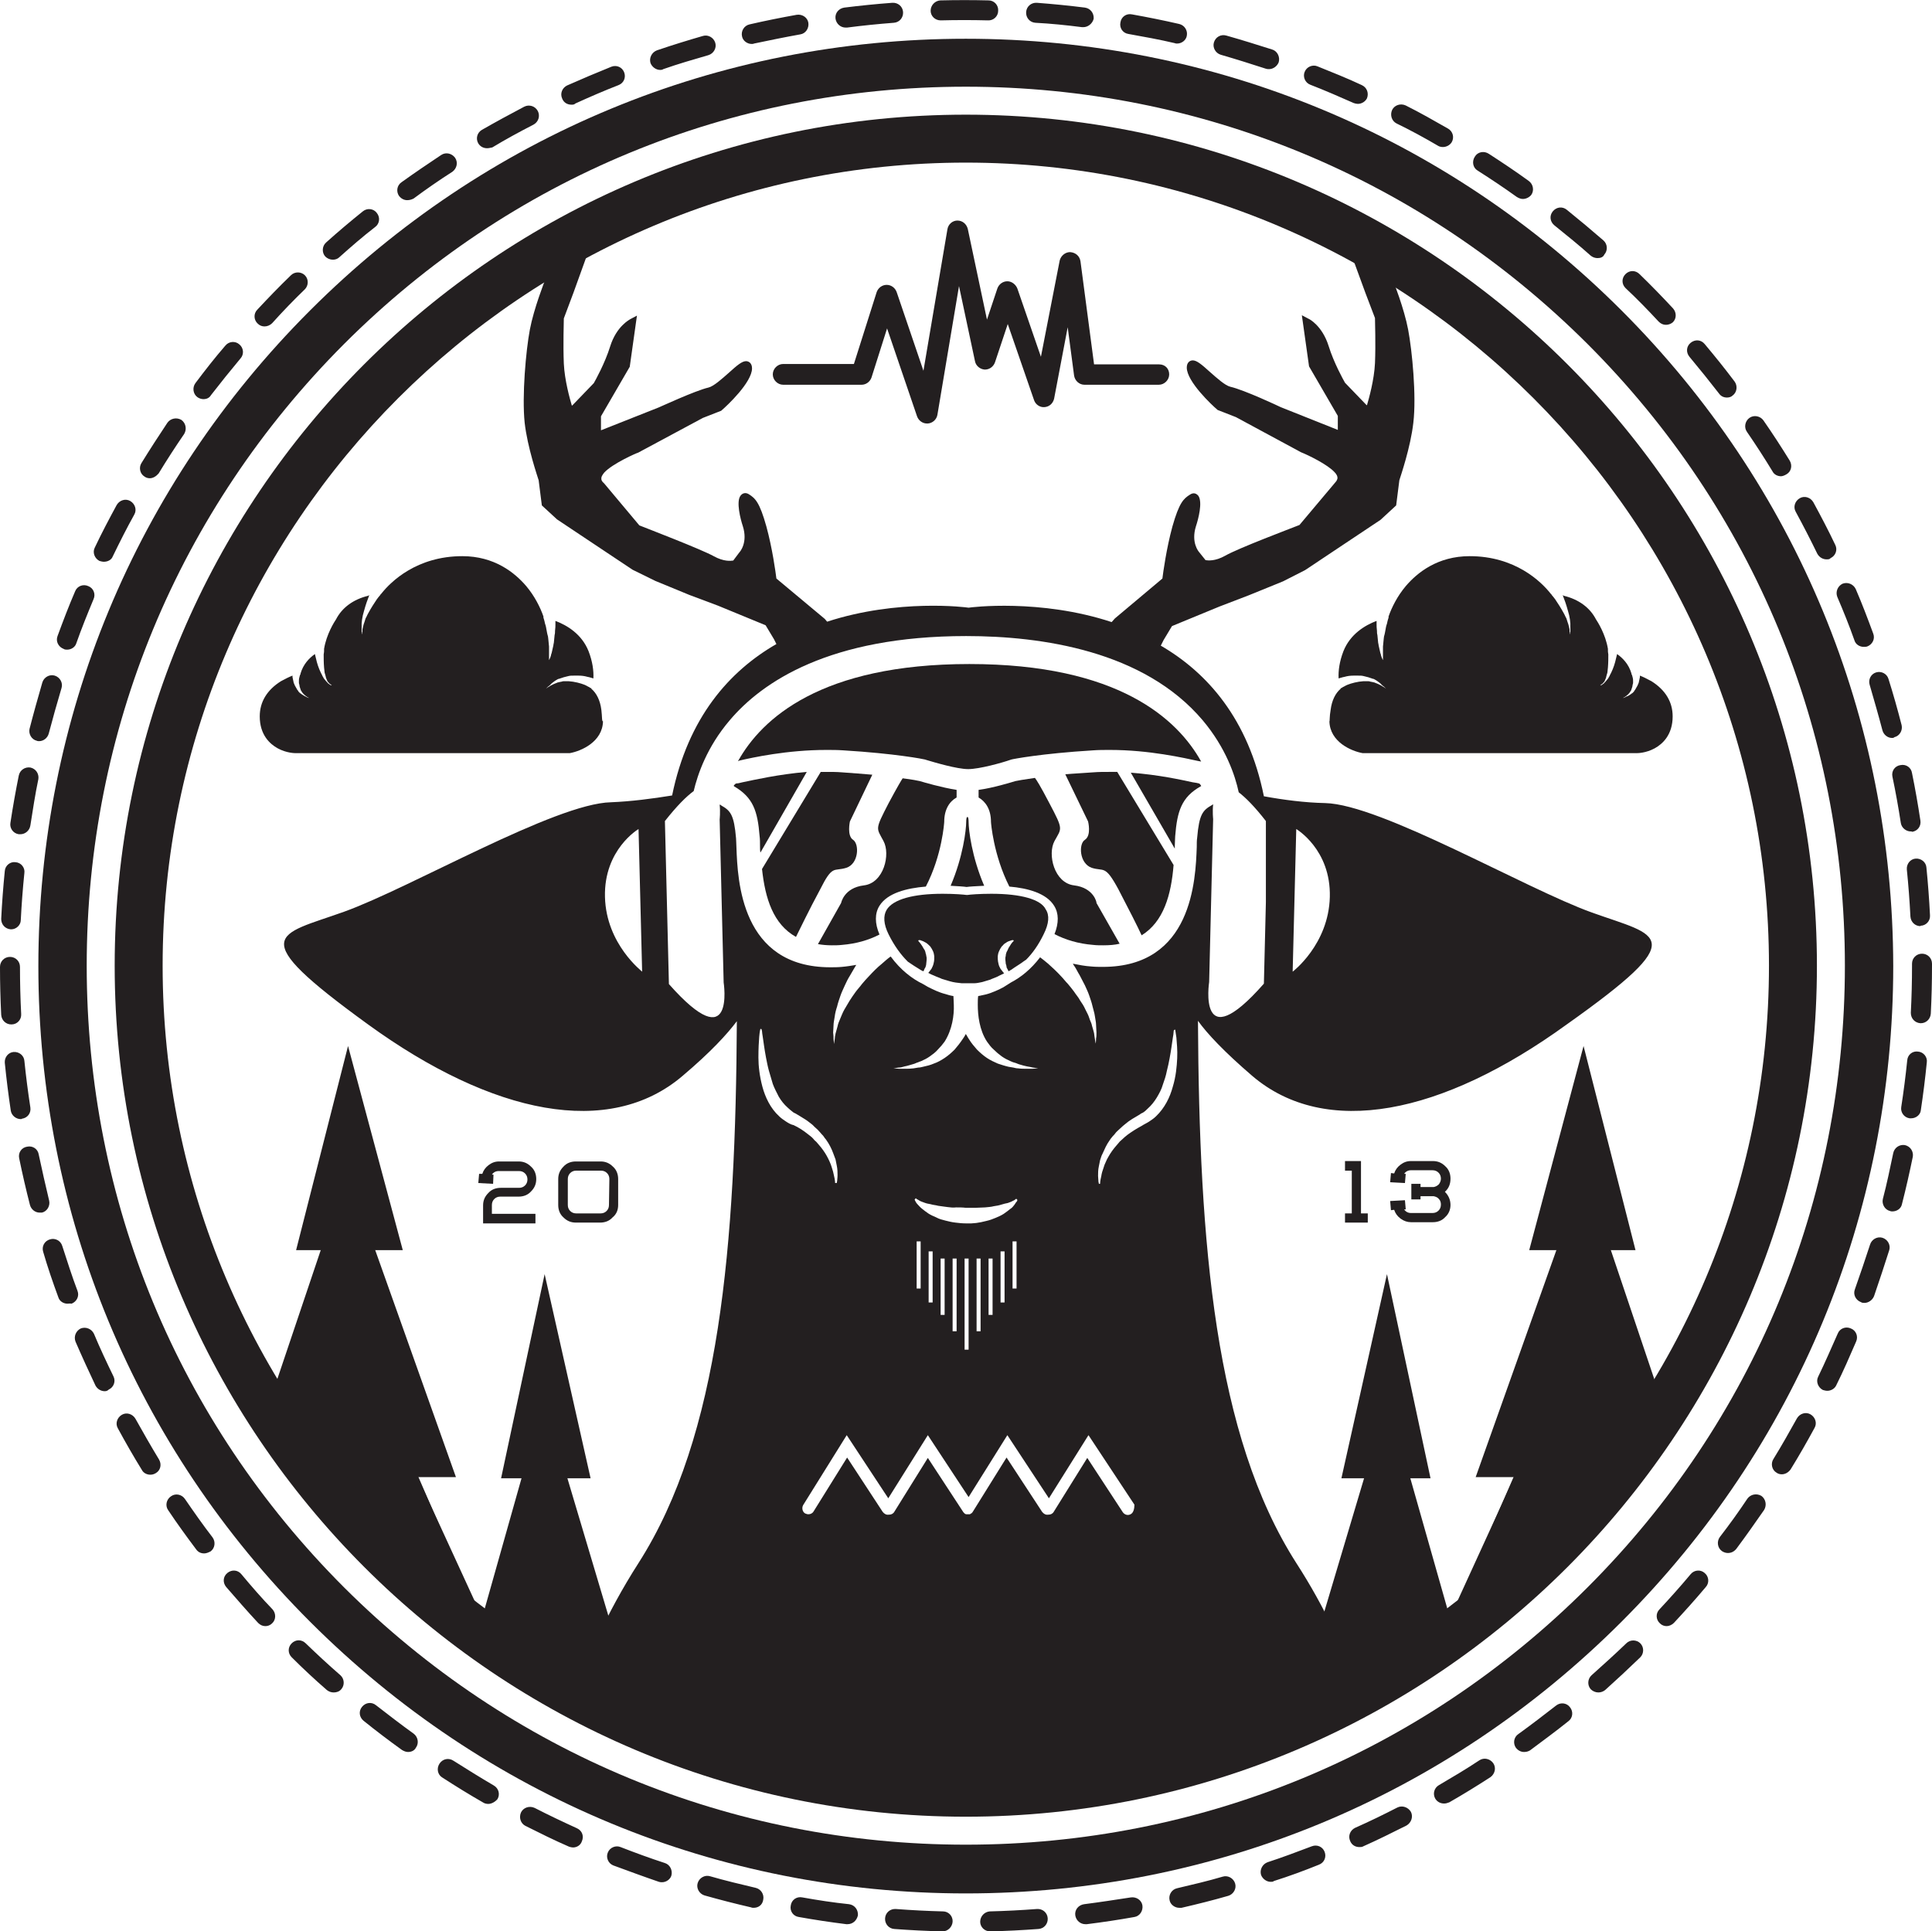 <?xml version="1.0" encoding="utf-8"?>
<!-- Generator: Adobe Illustrator 18.0.0, SVG Export Plug-In . SVG Version: 6.00 Build 0)  -->
<!DOCTYPE svg PUBLIC "-//W3C//DTD SVG 1.1//EN" "http://www.w3.org/Graphics/SVG/1.1/DTD/svg11.dtd">
<svg version="1.1" xmlns="http://www.w3.org/2000/svg" xmlns:xlink="http://www.w3.org/1999/xlink" x="0px" y="0px"
	 viewBox="0 0 483.5 483.4" enable-background="new 0 0 483.5 483.4" xml:space="preserve">
<g id="hörlurar">
	<g>
		<path fill="#231F20" d="M268.8,221.6c-5-0.6-6.7-7.8-4.9-11.1c1.8-3.3,2.3-2.7-1.3-9.5c-2.3-4.4-3.2-5.8-3.6-6.3
			c-2.8,0.4-4.5,0.7-4.9,0.8c-1,0.3-5.5,1.7-9.2,2.2v1.9c1.7,1,3.1,2.9,3.1,6.1c0,0.2,0.6,8.3,4.6,16.2c4.7,0.4,9.3,1.7,11.2,4.8
			c1.2,1.9,1.2,4.3,0.1,7.1c2.7,1.4,5.9,2.4,9.7,2.7c0.8,0.1,1.7,0.1,2.5,0.1h0c1.5,0,2.9-0.1,4.1-0.4l-5.8-10.2
			C274.5,226,273.8,222.2,268.8,221.6z"/>
		<path fill="#231F20" d="M277.5,193.2c-1.3,0-2.6,0-3.8,0.1c-2.6,0.2-5,0.3-7.1,0.5l5.7,11.8c0,0,0.9,3.5-0.8,4.6
			c-1.6,1-1.4,5.9,1.7,7c3.1,1,3.3-0.9,6.7,5.4c2.5,4.8,4.9,9.5,5.8,11.5c5.5-3.4,7.4-10.1,8-17.6l-14.1-23.3
			C278.9,193.2,278.2,193.2,277.5,193.2z"/>
		<path fill="#231F20" d="M185.8,195.8c-0.7,0.2-1.3,0.3-1.6,0.3c-0.2,0.1-0.5,0.4-0.6,0.6c0,0,0.1,0,0.1,0.1
			c4.8,2.8,5.9,6.2,6.4,12.5c0.1,0.7,0.1,1.5,0.1,2.5c0,0.6,0,1.1,0.1,1.6l11.6-20.2C194.8,193.8,188.7,195.2,185.8,195.8z"/>
		<path fill="#231F20" d="M300.1,196.1c-0.3-0.1-0.9-0.2-1.6-0.3c-2.8-0.6-8.6-1.9-15.5-2.4l11,19c0-0.2,0-0.4,0-0.6
			c0-1,0.1-1.9,0.1-2.5c0.5-6.3,1.6-9.8,6.4-12.5c0,0,0.1,0,0.1-0.1C300.5,196.5,300.3,196.2,300.1,196.1z"/>
		<path fill="#231F20" d="M242,204.5c-0.1,0.1-0.2,0.5-0.2,1.2c0,2-0.8,8.8-3.9,16c1.9,0.1,3.4,0.2,4,0.3c0.6-0.1,2.3-0.2,4.4-0.3
			c-3.1-7.2-3.9-14-3.9-16c0-0.7-0.1-1.1-0.2-1.2l-0.1,0L242,204.5z"/>
		<path fill="#231F20" d="M248.1,223.7c-3,0-5.4,0.2-6,0.3l-0.1,0l-0.1,0c-0.7-0.1-3-0.3-6-0.3c-7.4,0-12.4,1.4-14,4
			c-0.9,1.5-0.8,3.6,0.5,6.2c1.4,2.8,3,5,4.7,6.7c0,0,0.1,0.1,0.1,0.1c0.5,0.3,1,0.7,1.5,1c0.5,0.3,1.1,0.7,1.6,1
			c0.3,0.2,0.5,0.3,0.8,0.4c0-0.1,0.1-0.1,0.1-0.2c0.1-0.3,0.2-0.5,0.4-0.8c0.1-0.3,0.2-0.6,0.2-0.9c0-0.3,0.1-0.6,0.1-1l0-0.5
			l-0.1-0.5c0-0.3-0.2-0.6-0.2-0.9c-0.1-0.3-0.2-0.6-0.4-0.8c-0.1-0.2-0.3-0.5-0.4-0.7c-0.5-0.8-1-1.3-1-1.3l0.1-0.2
			c0,0,0.1,0,0.2,0c0.1,0,0.3,0,0.4,0.1c0.4,0.1,0.8,0.3,1.3,0.6c0.3,0.2,0.5,0.4,0.7,0.6c0.3,0.2,0.5,0.6,0.7,0.9
			c0.2,0.4,0.4,0.7,0.5,1.2c0,0.2,0.1,0.4,0.1,0.6l0,0.7c0,0.5-0.1,0.9-0.2,1.3c-0.1,0.4-0.3,0.8-0.5,1.2c-0.2,0.3-0.5,0.6-0.7,0.9
			c0,0-0.1,0.1-0.1,0.1c0.5,0.3,1,0.5,1.5,0.7c0.6,0.3,1.3,0.5,1.9,0.8c0.3,0.1,0.7,0.2,1,0.3c0.3,0.1,0.7,0.2,1,0.3
			c1,0.3,2,0.4,3,0.5c0.5,0,0.8,0,1,0l0.1,0l0.1,0c0.2,0,0.5,0,1,0c0.2,0,0.3,0,0.5,0c0.1,0,0.3,0,0.4,0c0.7,0,1.4-0.2,2-0.3
			c0.3-0.1,0.7-0.2,1-0.3c0.3-0.1,0.7-0.2,1-0.3c0.6-0.3,1.3-0.5,1.9-0.8c0.5-0.3,1.1-0.5,1.6-0.8c-0.1-0.1-0.1-0.1-0.2-0.2
			c-0.2-0.3-0.5-0.6-0.7-0.9c-0.2-0.4-0.4-0.7-0.5-1.2c-0.1-0.4-0.2-0.9-0.2-1.3l0-0.7c0-0.2,0.1-0.4,0.1-0.6
			c0.1-0.4,0.3-0.8,0.5-1.2c0.2-0.3,0.4-0.7,0.7-0.9c0.2-0.3,0.5-0.5,0.7-0.6c0.5-0.4,1-0.5,1.3-0.6c0.2-0.1,0.3-0.1,0.4-0.1
			c0.1,0,0.2,0,0.2,0l0.1,0.2c0,0-0.5,0.4-1,1.3c-0.1,0.2-0.3,0.4-0.4,0.7c-0.1,0.2-0.2,0.5-0.4,0.8c-0.1,0.3-0.2,0.6-0.2,0.9
			l-0.1,0.5l0,0.5c0,0.3,0.1,0.6,0.1,1c0.1,0.3,0.2,0.6,0.2,0.9c0.1,0.3,0.3,0.5,0.4,0.8c0,0.1,0.1,0.1,0.1,0.2
			c0.2-0.1,0.5-0.3,0.7-0.4c1.1-0.8,2.2-1.4,3.1-2.1c0.2-0.1,0.4-0.3,0.6-0.4c1.6-1.6,3.1-3.7,4.4-6.4c1.3-2.6,1.5-4.7,0.5-6.2
			C260.5,225.1,255.5,223.7,248.1,223.7z"/>
		<path fill="#231F20" d="M206.8,187.7c1.4,0,2.8,0,4.2,0.1c13.1,0.8,20.2,2.2,20.5,2.3l0.3,0.1c2,0.6,7.7,2.3,10.5,2.3
			c2.8,0,8.5-1.6,10.5-2.3l0.3-0.1c0.3-0.1,7.4-1.5,20.5-2.3c1.3-0.1,2.7-0.1,4.2-0.1c9.8,0,18.5,2,22.2,2.8c0.2,0,0.4,0.1,0.6,0.1
			c-5.9-10.6-20.7-24.4-58-24.4c-37.2,0-52,13.7-57.9,24.3c0.1,0,0.2,0,0.2-0.1C188.3,189.6,197,187.7,206.8,187.7z"/>
		<path fill="#231F20" d="M236.3,205.7c0-3.1,1.3-5.1,3.1-6.1v-1.9c-3.8-0.6-8.2-1.9-9.2-2.2c-0.4-0.1-1.9-0.4-4.3-0.7
			c-0.4,0.6-1.3,2.1-3.5,6.2c-3.5,6.8-3.1,6.1-1.3,9.5c1.8,3.3,0.1,10.5-4.9,11.1c-5,0.6-5.7,4.4-5.7,4.4l-5.8,10.3
			c1.1,0.2,2.3,0.3,3.5,0.3c0.8,0,1.6,0,2.5-0.1c3.6-0.3,6.7-1.2,9.4-2.6c-1.2-2.8-1.2-5.3,0-7.2c2-3.2,6.8-4.4,11.6-4.8
			C235.8,214,236.3,205.8,236.3,205.7z"/>
		<path fill="#231F20" d="M211.8,217.2c3.1-1,3.3-5.9,1.7-7c-1.6-1-0.8-4.6-0.8-4.6l5.6-11.7c-2.3-0.2-4.9-0.4-7.7-0.6
			c-1.2-0.1-2.5-0.1-3.8-0.1c-0.5,0-1,0-1.4,0l-14.7,24.3c0.8,7.4,2.8,13.8,8.5,17c0.9-1.8,3.3-6.8,6-11.8
			C208.4,216.3,208.6,218.2,211.8,217.2z"/>
	</g>
</g>
<g id="skog1">
	<polygon fill="#231F20" points="100.8,312.9 87.1,261.8 74.1,312.9 	"/>
	<path fill="#231F20" d="M68.2,353.3c0.1,0.1,0.3,0.2,0.4,0.4c4.2,4.3,8.1,8.8,9.8,14.7c0.1,0.5,0.2,0.9,0.2,1.3h35.5l-27.2-76.5
		l-19.7,58.5C67.6,352.1,67.9,352.7,68.2,353.3z"/>
	<path fill="#231F20" d="M87.4,332.4L72.3,367c0.3,0.2,0.5,0.4,0.8,0.6c4.5,4.2,8.2,9.2,11.9,14.1c2.9-2.1,8.1-0.8,8.1,3.9
		c0,0,0,0.1,0,0.1c2.5,1.1,4.5,2.8,6.2,4.9c1.1,0,2.3,0.4,3.3,1.4c2.3,2.2,3.8,4.8,5.3,7.5c4.2,1.6,6.3,5.1,7.9,9.3h6.7L87.4,332.4z
		"/>
	<path fill="#231F20" d="M88.6,332.4L75,362.1c0.2,0.2,0.4,0.4,0.6,0.6c5.1,5.3,8.8,11.8,14.2,16.7c4.6,4.2,9.5,7.7,12.5,13.3
		c0.1,0.1,0.1,0.3,0.2,0.4c1.4-1.1,2.8-2.2,4.1-3.4c1.1-2.4,2.3-4.9,3.7-7.1L88.6,332.4z"/>
	<polygon fill="#231F20" points="147.8,370 136.3,318.9 125.4,370 	"/>
	<path fill="#231F20" d="M120.1,406.9c6.2,4.7,12.5,9.2,18.7,13.8c6.4,1,12.8,1.9,19.2,3l-21.9-73.5L120.1,406.9
		C120.1,406.9,120.1,406.9,120.1,406.9z"/>
	<path fill="#231F20" d="M149.9,424.4l-13.4-34.9l-8.8,24C133.1,419.3,142,422.5,149.9,424.4z"/>
</g>
<g id="skog2">
	<polygon fill="#231F20" points="382.7,312.9 396.3,261.8 409.3,312.9 	"/>
	<path fill="#231F20" d="M416.3,354.7c0.2-0.4,0.4-0.7,0.6-0.9l-20.4-60.6l-27.2,76.5h36.9C409,364.4,413.6,359.6,416.3,354.7z"/>
	<path fill="#231F20" d="M369.3,406.9c1.3-0.4,2.6-0.8,3.9-1.2c0.3-0.3,0.6-0.6,0.9-0.8c6-4.5,10.9-9.7,17-12.7c0,0,0,0,0,0
		c6.7-8.1,14-15.7,20.5-23.9L396,332.4l-35,76.5h5.4C367,408,367.9,407.2,369.3,406.9z"/>
	<path fill="#231F20" d="M383.6,393.2c2-1.3,4.1-2.5,6.3-3.7c3.9-2.1,8.1-5.1,11.7-8.6c-0.8-1.1-1-2.5-0.7-4.1
		c1.3-5.6,5.5-9.2,10.5-8.8L395,332.4l-21.7,49.9C378.9,384,382.2,388.3,383.6,393.2z"/>
	<polygon fill="#231F20" points="335.7,370 347.1,318.9 358,370 	"/>
	<path fill="#231F20" d="M338.4,426.3c0.7-1.2,1.9-2.1,3.8-2.2c1.2-0.5,2.5-1,3.8-1.4c0.8-0.7,1.8-1.1,3.2-1.1c0.1,0,0.1,0,0.2,0
		c0.4-0.2,0.9-0.3,1.3-0.5c5.5-2.1,8.9-7.9,13.4-11.8l-16.8-59.2l-22.8,76.5h13.4C338,426.6,338.2,426.5,338.4,426.3z"/>
	<path fill="#231F20" d="M336.8,426.8c3.4-1.9,6.7-4,9.9-6.1c3-2,6.1-4.1,9.4-5.9l-9.2-25.3l-14.4,37.4
		C333.9,426.9,335.4,426.8,336.8,426.8z"/>
</g>
<g id="vit_ring">
	<g>
		<path fill="#231F20" d="M241.7,28.7c-117.5,0-213,95.6-213,213s95.6,213,213,213c117.5,0,213-95.6,213-213S359.2,28.7,241.7,28.7z
			 M241.7,442.7c-110.8,0-201-90.2-201-201c0-110.8,90.2-201,201-201c110.8,0,201,90.2,201,201C442.7,352.6,352.6,442.7,241.7,442.7
			z"/>
		<path fill="#231F20" d="M405.8,77.7c-43.8-43.8-102.1-68-164.1-68c-62,0-120.2,24.1-164.1,68c-43.8,43.8-68,102.1-68,164.1
			c0,62,24.1,120.2,68,164.1c43.8,43.8,102.1,68,164.1,68c62,0,120.2-24.1,164.1-68c43.8-43.8,68-102.1,68-164.1
			C473.7,179.8,449.6,121.5,405.8,77.7z M397.3,397.3c-41.6,41.6-96.8,64.4-155.6,64.4c-58.8,0-114-22.9-155.6-64.4
			c-41.6-41.6-64.4-96.8-64.4-155.6c0-58.8,22.9-114,64.4-155.6c41.6-41.6,96.8-64.4,155.6-64.4c58.8,0,114,22.9,155.6,64.4
			c41.6,41.6,64.4,96.8,64.4,155.6C461.7,300.5,438.9,355.7,397.3,397.3z"/>
	</g>
</g>
<g id="vit_ring_copy">
	<g>
		<path fill="#231F20" d="M235.9,483.4C235.9,483.4,235.8,483.4,235.9,483.4c-4.1-0.1-8.1-0.3-12.1-0.6c-1.4-0.1-2.4-1.3-2.3-2.7
			c0.1-1.4,1.3-2.4,2.7-2.3c3.9,0.3,7.9,0.5,11.8,0.6c1.4,0,2.5,1.2,2.4,2.6C238.3,482.3,237.2,483.4,235.9,483.4z M247.8,483.4
			c-1.4,0-2.5-1.1-2.5-2.4c0-1.4,1.1-2.5,2.4-2.6c3.9-0.1,7.9-0.3,11.8-0.6c1.4-0.1,2.6,0.9,2.7,2.3c0.1,1.4-0.9,2.6-2.3,2.7
			C255.9,483.1,251.9,483.3,247.8,483.4C247.8,483.4,247.8,483.4,247.8,483.4z M212.1,481.6c-0.1,0-0.2,0-0.3,0
			c-4-0.5-8-1.1-11.9-1.8c-1.4-0.2-2.3-1.5-2-2.9c0.2-1.4,1.5-2.3,2.9-2c3.9,0.7,7.8,1.3,11.7,1.7c1.4,0.2,2.3,1.4,2.2,2.8
			C214.4,480.7,213.4,481.6,212.1,481.6z M271.6,481.6c-1.2,0-2.3-0.9-2.5-2.2c-0.2-1.4,0.8-2.6,2.2-2.8c3.9-0.5,7.8-1.1,11.7-1.7
			c1.4-0.2,2.7,0.7,2.9,2c0.2,1.4-0.7,2.7-2,2.9c-3.9,0.7-7.9,1.3-11.9,1.8C271.8,481.6,271.7,481.6,271.6,481.6z M188.6,477.5
			c-0.2,0-0.4,0-0.6-0.1c-3.9-0.9-7.8-1.9-11.7-3c-1.3-0.4-2.1-1.8-1.7-3.1c0.4-1.3,1.8-2.1,3.1-1.7c3.8,1.1,7.6,2,11.4,2.9
			c1.3,0.3,2.2,1.6,1.9,3C190.8,476.8,189.8,477.5,188.6,477.5z M295.1,477.5c-1.1,0-2.2-0.8-2.4-1.9c-0.3-1.3,0.5-2.7,1.9-3
			c3.8-0.9,7.7-1.8,11.4-2.9c1.3-0.4,2.7,0.4,3.1,1.7c0.4,1.3-0.4,2.7-1.7,3.1c-3.8,1.1-7.8,2.1-11.7,3
			C295.4,477.5,295.2,477.5,295.1,477.5z M165.7,471.1c-0.3,0-0.5,0-0.8-0.1c-3.8-1.3-7.6-2.7-11.4-4.1c-1.3-0.5-1.9-2-1.4-3.2
			c0.5-1.3,2-1.9,3.2-1.4c3.6,1.4,7.4,2.8,11.1,4c1.3,0.4,2,1.9,1.6,3.2C167.7,470.4,166.7,471.1,165.7,471.1z M318,471
			c-1,0-2-0.7-2.4-1.7c-0.4-1.3,0.3-2.7,1.6-3.2c3.7-1.2,7.4-2.6,11.1-4c1.3-0.5,2.7,0.1,3.2,1.4c0.5,1.3-0.1,2.7-1.4,3.2
			c-3.7,1.5-7.5,2.9-11.3,4.1C318.6,471,318.3,471,318,471z M143.4,462.4c-0.3,0-0.7-0.1-1-0.2c-3.7-1.6-7.3-3.4-10.9-5.2
			c-1.2-0.6-1.7-2.1-1.1-3.4c0.6-1.2,2.1-1.7,3.4-1.1c3.5,1.8,7.1,3.5,10.6,5.1c1.3,0.6,1.8,2,1.2,3.3
			C145.3,461.8,144.4,462.4,143.4,462.4z M340.2,462.3c-1,0-1.9-0.5-2.3-1.5c-0.6-1.3,0-2.7,1.2-3.3c3.6-1.6,7.1-3.3,10.6-5.1
			c1.2-0.6,2.7-0.1,3.4,1.1c0.6,1.2,0.1,2.7-1.1,3.4c-3.6,1.8-7.2,3.6-10.8,5.2C340.9,462.3,340.5,462.3,340.2,462.3z M122.2,451.5
			c-0.4,0-0.9-0.1-1.2-0.3c-3.5-2-6.9-4.1-10.3-6.3c-1.2-0.7-1.5-2.3-0.7-3.5c0.8-1.2,2.3-1.5,3.5-0.7c3.3,2.1,6.7,4.2,10.1,6.2
			c1.2,0.7,1.6,2.2,0.9,3.4C123.9,451,123,451.5,122.2,451.5z M361.4,451.4c-0.9,0-1.7-0.4-2.2-1.2c-0.7-1.2-0.3-2.7,0.9-3.4
			c3.4-2,6.8-4,10.1-6.2c1.2-0.8,2.7-0.4,3.5,0.7c0.8,1.2,0.4,2.7-0.7,3.5c-3.4,2.2-6.8,4.3-10.3,6.3
			C362.2,451.3,361.8,451.4,361.4,451.4z M102.1,438.5c-0.5,0-1-0.2-1.5-0.5c-3.2-2.3-6.5-4.8-9.6-7.3c-1.1-0.9-1.3-2.4-0.4-3.5
			c0.9-1.1,2.4-1.3,3.5-0.4c3.1,2.4,6.2,4.8,9.4,7.1c1.1,0.8,1.4,2.4,0.6,3.5C103.7,438.2,102.9,438.5,102.1,438.5z M381.4,438.5
			c-0.8,0-1.5-0.4-2-1c-0.8-1.1-0.6-2.7,0.6-3.5c3.2-2.3,6.3-4.7,9.4-7.1c1.1-0.9,2.7-0.7,3.5,0.4c0.9,1.1,0.7,2.7-0.4,3.5
			c-3.1,2.5-6.4,4.9-9.6,7.3C382.4,438.4,381.9,438.5,381.4,438.5z M83.5,423.6c-0.6,0-1.2-0.2-1.7-0.6c-3-2.6-6-5.4-8.8-8.2
			c-1-1-1-2.5,0-3.5c1-1,2.5-1,3.5,0c2.8,2.7,5.7,5.4,8.7,8c1,0.9,1.1,2.5,0.2,3.5C84.9,423.4,84.2,423.6,83.5,423.6z M400,423.6
			c-0.7,0-1.4-0.3-1.9-0.8c-0.9-1-0.8-2.6,0.2-3.5c2.9-2.6,5.9-5.3,8.7-8c1-1,2.6-0.9,3.5,0c1,1,0.9,2.6,0,3.5
			c-2.9,2.8-5.8,5.5-8.8,8.2C401.2,423.4,400.6,423.6,400,423.6z M66.4,407c-0.7,0-1.3-0.3-1.8-0.8c-2.7-2.9-5.4-6-8-9
			c-0.9-1.1-0.8-2.6,0.3-3.5c1.1-0.9,2.6-0.8,3.5,0.3c2.5,3,5.1,6,7.8,8.8c0.9,1,0.9,2.6-0.1,3.5C67.6,406.8,67,407,66.4,407z
			 M417.1,407c-0.6,0-1.2-0.2-1.7-0.7c-1-0.9-1.1-2.5-0.1-3.5c2.7-2.9,5.3-5.8,7.8-8.8c0.9-1.1,2.5-1.2,3.5-0.3
			c1.1,0.9,1.2,2.5,0.3,3.5c-2.6,3.1-5.3,6.1-8,9C418.4,406.7,417.7,407,417.1,407z M51.1,388.8c-0.8,0-1.5-0.3-2-1
			c-2.4-3.2-4.8-6.5-7-9.8c-0.8-1.1-0.5-2.7,0.7-3.5c1.1-0.8,2.7-0.5,3.5,0.7c2.2,3.2,4.5,6.5,6.9,9.6c0.8,1.1,0.6,2.7-0.5,3.5
			C52.1,388.6,51.6,388.8,51.1,388.8z M432.4,388.7c-0.5,0-1.1-0.2-1.5-0.5c-1.1-0.8-1.3-2.4-0.5-3.5c2.4-3.1,4.7-6.3,6.9-9.6
			c0.8-1.1,2.3-1.4,3.5-0.7c1.1,0.8,1.4,2.3,0.7,3.5c-2.3,3.3-4.6,6.6-7,9.8C433.9,388.4,433.2,388.7,432.4,388.7z M37.6,369.1
			c-0.8,0-1.7-0.4-2.1-1.2c-2.1-3.4-4.1-6.9-6-10.4c-0.7-1.2-0.2-2.7,1-3.4c1.2-0.7,2.7-0.2,3.4,1c1.9,3.4,3.9,6.9,5.9,10.2
			c0.7,1.2,0.4,2.7-0.8,3.4C38.5,369,38.1,369.1,37.6,369.1z M445.9,369c-0.4,0-0.9-0.1-1.3-0.4c-1.2-0.7-1.5-2.3-0.8-3.4
			c2.1-3.4,4-6.8,5.9-10.2c0.7-1.2,2.2-1.7,3.4-1c1.2,0.7,1.7,2.2,1,3.4c-1.9,3.5-3.9,7-6,10.4C447.5,368.6,446.7,369,445.9,369z
			 M26.2,348.2c-0.9,0-1.8-0.5-2.3-1.4c-1.7-3.6-3.4-7.3-5-11c-0.5-1.3,0.1-2.7,1.3-3.3c1.3-0.5,2.7,0.1,3.3,1.3
			c1.5,3.6,3.2,7.2,4.9,10.7c0.6,1.2,0.1,2.7-1.2,3.3C26.9,348.1,26.6,348.2,26.2,348.2z M457.3,348.1c-0.4,0-0.7-0.1-1.1-0.2
			c-1.2-0.6-1.8-2.1-1.2-3.3c1.7-3.5,3.3-7.2,4.9-10.8c0.5-1.3,2-1.9,3.3-1.3c1.3,0.5,1.9,2,1.3,3.3c-1.6,3.7-3.2,7.4-5,11
			C459.1,347.6,458.2,348.1,457.3,348.1z M16.9,326.3c-1,0-2-0.6-2.3-1.6c-1.4-3.8-2.7-7.6-3.8-11.4c-0.4-1.3,0.3-2.7,1.7-3.1
			c1.3-0.4,2.7,0.3,3.1,1.7c1.2,3.7,2.4,7.5,3.8,11.2c0.5,1.3-0.2,2.7-1.5,3.2C17.5,326.2,17.2,326.3,16.9,326.3z M466.6,326.1
			c-0.3,0-0.6,0-0.9-0.2c-1.3-0.5-2-1.9-1.5-3.2c1.3-3.7,2.6-7.5,3.8-11.2c0.4-1.3,1.8-2.1,3.1-1.7c1.3,0.4,2.1,1.8,1.7,3.1
			c-1.2,3.8-2.5,7.7-3.8,11.5C468.6,325.4,467.6,326.1,466.6,326.1z M9.9,303.5c-1.1,0-2.1-0.8-2.4-1.9c-1-3.9-1.9-7.8-2.7-11.7
			c-0.3-1.4,0.6-2.7,2-2.9c1.4-0.3,2.7,0.6,2.9,2c0.8,3.8,1.7,7.7,2.6,11.5c0.3,1.3-0.5,2.7-1.8,3C10.3,303.5,10.1,303.5,9.9,303.5z
			 M473.6,303.2c-0.2,0-0.4,0-0.6-0.1c-1.3-0.3-2.1-1.7-1.8-3c1-3.8,1.8-7.7,2.6-11.5c0.3-1.4,1.6-2.2,2.9-2c1.4,0.3,2.2,1.6,2,2.9
			c-0.8,3.9-1.7,7.9-2.7,11.8C475.8,302.5,474.7,303.2,473.6,303.2z M5.2,280.1c-1.2,0-2.3-0.9-2.5-2.1c-0.6-4-1.1-8-1.5-12
			c-0.1-1.4,0.9-2.6,2.2-2.7c1.4-0.1,2.6,0.9,2.7,2.2c0.4,3.9,0.9,7.8,1.5,11.7c0.2,1.4-0.7,2.6-2.1,2.8
			C5.4,280.1,5.3,280.1,5.2,280.1z M478.3,279.9c-0.1,0-0.2,0-0.4,0c-1.4-0.2-2.3-1.5-2.1-2.8c0.6-3.9,1.1-7.8,1.5-11.7
			c0.1-1.4,1.3-2.4,2.7-2.2c1.4,0.1,2.4,1.4,2.2,2.7c-0.4,4-0.9,8-1.5,12C480.6,279,479.5,279.9,478.3,279.9z M2.8,256.4
			c-1.3,0-2.4-1-2.5-2.4c-0.2-4-0.3-8-0.3-12c0-1.4,1.1-2.5,2.5-2.5c0,0,0,0,0,0c1.4,0,2.5,1.1,2.5,2.5c0,3.9,0.1,7.9,0.3,11.8
			c0.1,1.4-1,2.6-2.4,2.6C2.9,256.4,2.8,256.4,2.8,256.4z M480.7,256.1c0,0-0.1,0-0.1,0c-1.4-0.1-2.4-1.2-2.4-2.6
			c0.2-3.9,0.3-7.9,0.3-11.8v-0.5c0-1.4,1.1-2.5,2.5-2.5c1.4,0,2.5,1.1,2.5,2.5v0.5c0,4-0.1,8.1-0.3,12
			C483.1,255.1,482,256.1,480.7,256.1z M2.8,232.6c0,0-0.1,0-0.1,0c-1.4-0.1-2.4-1.2-2.4-2.6c0.2-4,0.5-8,0.9-12
			c0.1-1.4,1.4-2.4,2.7-2.2c1.4,0.1,2.4,1.4,2.2,2.7c-0.4,3.9-0.7,7.9-0.9,11.8C5.2,231.5,4.1,232.6,2.8,232.6z M480.6,231.8
			c-1.3,0-2.4-1-2.5-2.4c-0.2-3.9-0.5-7.9-0.9-11.8c-0.1-1.4,0.9-2.6,2.2-2.7c1.4-0.1,2.6,0.9,2.7,2.2c0.4,4,0.7,8,0.9,12
			c0.1,1.4-1,2.6-2.4,2.6C480.7,231.8,480.7,231.8,480.6,231.8z M5.1,208.8c-0.1,0-0.2,0-0.4,0c-1.4-0.2-2.3-1.5-2.1-2.8
			c0.6-4,1.3-7.9,2.1-11.9c0.3-1.4,1.6-2.2,2.9-2c1.4,0.3,2.2,1.6,2,2.9c-0.8,3.8-1.4,7.8-2,11.6C7.4,207.9,6.3,208.8,5.1,208.8z
			 M478.2,208.1c-1.2,0-2.3-0.9-2.5-2.1c-0.6-3.9-1.3-7.8-2.1-11.6c-0.3-1.4,0.6-2.7,2-2.9c1.4-0.3,2.7,0.6,2.9,2
			c0.8,3.9,1.5,7.9,2.1,11.9c0.2,1.4-0.7,2.6-2.1,2.8C478.5,208.1,478.4,208.1,478.2,208.1z M9.8,185.5c-0.2,0-0.4,0-0.6-0.1
			c-1.3-0.3-2.1-1.7-1.8-3c1-3.9,2.1-7.8,3.2-11.6c0.4-1.3,1.8-2.1,3.1-1.7c1.3,0.4,2.1,1.8,1.7,3.1c-1.1,3.7-2.2,7.6-3.2,11.4
			C11.9,184.7,10.9,185.5,9.8,185.5z M473.5,184.7c-1.1,0-2.1-0.8-2.4-1.9c-1-3.8-2.1-7.6-3.2-11.4c-0.4-1.3,0.3-2.7,1.6-3.1
			c1.3-0.4,2.7,0.3,3.1,1.6c1.2,3.8,2.3,7.7,3.3,11.6c0.3,1.3-0.5,2.7-1.8,3C473.9,184.7,473.7,184.7,473.5,184.7z M16.8,162.6
			c-0.3,0-0.6,0-0.9-0.2c-1.3-0.5-2-1.9-1.5-3.2c1.4-3.8,2.8-7.5,4.4-11.2c0.5-1.3,2-1.9,3.3-1.3c1.3,0.5,1.9,2,1.3,3.3
			c-1.5,3.6-3,7.3-4.3,11C18.8,162,17.8,162.6,16.8,162.6z M466.4,161.9c-1,0-2-0.6-2.3-1.6c-1.3-3.7-2.8-7.4-4.3-10.9
			c-0.5-1.3,0.1-2.7,1.3-3.3c1.3-0.5,2.7,0.1,3.3,1.3c1.6,3.7,3,7.4,4.4,11.2c0.5,1.3-0.2,2.7-1.5,3.2
			C467,161.9,466.7,161.9,466.4,161.9z M26,140.6c-0.4,0-0.7-0.1-1.1-0.2c-1.2-0.6-1.8-2.1-1.2-3.3c1.7-3.6,3.6-7.2,5.5-10.7
			c0.7-1.2,2.2-1.7,3.4-1c1.2,0.7,1.7,2.2,1,3.4c-1.9,3.4-3.7,7-5.4,10.5C27.9,140.1,27,140.6,26,140.6z M457.1,140
			c-0.9,0-1.8-0.5-2.3-1.4c-1.7-3.5-3.5-7-5.4-10.5c-0.7-1.2-0.2-2.7,1-3.4c1.2-0.7,2.7-0.2,3.4,1c1.9,3.5,3.8,7.1,5.5,10.7
			c0.6,1.2,0.1,2.7-1.2,3.3C457.9,140,457.5,140,457.1,140z M37.5,119.7c-0.4,0-0.9-0.1-1.3-0.4c-1.2-0.7-1.5-2.3-0.8-3.4
			c2.1-3.4,4.3-6.8,6.5-10.1c0.8-1.1,2.3-1.4,3.5-0.7c1.1,0.8,1.4,2.3,0.7,3.5c-2.2,3.2-4.4,6.6-6.4,9.9
			C39.1,119.2,38.3,119.7,37.5,119.7z M445.7,119.2c-0.8,0-1.7-0.4-2.1-1.2c-2-3.3-4.2-6.7-6.4-9.9c-0.8-1.1-0.5-2.7,0.6-3.5
			c1.1-0.8,2.7-0.5,3.5,0.6c2.3,3.3,4.5,6.7,6.6,10.1c0.7,1.2,0.4,2.7-0.8,3.4C446.6,119,446.1,119.2,445.7,119.2z M50.9,99.9
			c-0.5,0-1.1-0.2-1.5-0.5c-1.1-0.8-1.3-2.4-0.5-3.5c2.4-3.2,4.9-6.4,7.5-9.4c0.9-1.1,2.5-1.2,3.5-0.3c1.1,0.9,1.2,2.5,0.3,3.5
			c-2.5,3-5,6.1-7.4,9.2C52.4,99.6,51.7,99.9,50.9,99.9z M432.2,99.5c-0.8,0-1.5-0.3-2-1c-2.4-3.1-4.9-6.2-7.4-9.2
			c-0.9-1.1-0.8-2.6,0.3-3.5c1.1-0.9,2.6-0.8,3.5,0.3c2.6,3.1,5.1,6.2,7.5,9.4c0.8,1.1,0.6,2.7-0.5,3.5
			C433.3,99.3,432.8,99.5,432.2,99.5z M66.2,81.7c-0.6,0-1.2-0.2-1.7-0.7c-1-0.9-1.1-2.5-0.1-3.5c2.7-2.9,5.5-5.8,8.4-8.6
			c1-1,2.6-0.9,3.5,0c1,1,0.9,2.6,0,3.5c-2.8,2.7-5.6,5.6-8.2,8.5C67.6,81.4,66.9,81.7,66.2,81.7z M416.9,81.3
			c-0.7,0-1.3-0.3-1.8-0.8c-2.7-2.9-5.4-5.7-8.3-8.4c-1-1-1-2.5,0-3.5c1-1,2.5-1,3.5,0c2.9,2.8,5.7,5.7,8.4,8.6
			c0.9,1,0.9,2.6-0.1,3.5C418.1,81.1,417.5,81.3,416.9,81.3z M83.3,65c-0.7,0-1.4-0.3-1.9-0.8c-0.9-1-0.8-2.6,0.2-3.5
			c3-2.7,6.1-5.3,9.2-7.8c1.1-0.9,2.7-0.7,3.5,0.4c0.9,1.1,0.7,2.7-0.4,3.5c-3.1,2.4-6.1,5-9,7.6C84.5,64.8,83.9,65,83.3,65z
			 M399.8,64.6c-0.6,0-1.2-0.2-1.7-0.6c-2.9-2.6-6-5.1-9.1-7.6c-1.1-0.9-1.3-2.4-0.4-3.5c0.9-1.1,2.4-1.3,3.5-0.4
			c3.1,2.5,6.2,5.1,9.2,7.7c1,0.9,1.1,2.5,0.2,3.5C401.2,64.4,400.5,64.6,399.8,64.6z M101.9,50.1c-0.8,0-1.5-0.4-2-1
			c-0.8-1.1-0.6-2.7,0.6-3.5c3.2-2.3,6.6-4.6,9.9-6.8c1.2-0.8,2.7-0.4,3.5,0.7c0.8,1.2,0.4,2.7-0.7,3.5c-3.3,2.1-6.6,4.4-9.7,6.7
			C102.9,50,102.4,50.1,101.9,50.1z M381.1,49.8c-0.5,0-1-0.2-1.5-0.5c-3.2-2.3-6.5-4.5-9.8-6.6c-1.2-0.7-1.5-2.3-0.7-3.5
			c0.7-1.2,2.3-1.5,3.5-0.7c3.4,2.2,6.7,4.4,10,6.8c1.1,0.8,1.4,2.4,0.6,3.5C382.7,49.4,381.9,49.8,381.1,49.8z M121.9,37.1
			c-0.9,0-1.7-0.4-2.2-1.2c-0.7-1.2-0.3-2.7,0.9-3.4c3.5-2,7-3.9,10.6-5.8c1.2-0.6,2.7-0.2,3.4,1.1c0.6,1.2,0.2,2.7-1.1,3.4
			c-3.5,1.8-7,3.7-10.3,5.7C122.7,37,122.3,37.1,121.9,37.1z M361.1,36.8c-0.4,0-0.9-0.1-1.2-0.3c-3.4-2-6.9-3.9-10.4-5.6
			c-1.2-0.6-1.7-2.1-1.1-3.4c0.6-1.2,2.1-1.7,3.4-1.1c3.6,1.8,7.1,3.8,10.6,5.8c1.2,0.7,1.6,2.2,0.9,3.4
			C362.8,36.4,361.9,36.8,361.1,36.8z M143,26.2c-1,0-1.9-0.5-2.3-1.5c-0.6-1.3,0-2.7,1.2-3.3c3.6-1.6,7.4-3.2,11.1-4.7
			c1.3-0.5,2.7,0.1,3.2,1.4c0.5,1.3-0.1,2.7-1.4,3.2c-3.6,1.4-7.3,3-10.8,4.6C143.7,26.2,143.4,26.2,143,26.2z M339.8,26
			c-0.3,0-0.7-0.1-1-0.2c-3.6-1.6-7.3-3.2-10.9-4.6c-1.3-0.5-1.9-2-1.4-3.2c0.5-1.3,2-1.9,3.2-1.4c3.7,1.5,7.5,3,11.1,4.7
			c1.3,0.6,1.8,2,1.3,3.3C341.7,25.4,340.8,26,339.8,26z M165.2,17.5c-1,0-2-0.7-2.4-1.7c-0.4-1.3,0.3-2.7,1.6-3.2
			c3.8-1.3,7.7-2.5,11.5-3.6c1.3-0.4,2.7,0.4,3.1,1.7c0.4,1.3-0.4,2.7-1.7,3.1c-3.8,1.1-7.6,2.2-11.3,3.5
			C165.7,17.5,165.5,17.5,165.2,17.5z M317.6,17.3c-0.3,0-0.5,0-0.8-0.1c-3.7-1.2-7.5-2.4-11.3-3.5c-1.3-0.4-2.1-1.8-1.7-3.1
			c0.4-1.3,1.7-2.1,3.1-1.7c3.9,1.1,7.7,2.3,11.5,3.5c1.3,0.4,2,1.9,1.6,3.2C319.6,16.6,318.6,17.3,317.6,17.3z M188.1,11
			c-1.1,0-2.2-0.8-2.4-1.9c-0.3-1.3,0.5-2.7,1.9-3c3.9-0.9,7.9-1.7,11.8-2.4c1.4-0.2,2.7,0.7,2.9,2c0.2,1.4-0.7,2.7-2,2.9
			c-3.9,0.7-7.8,1.5-11.6,2.3C188.5,11,188.3,11,188.1,11z M294.6,10.9c-0.2,0-0.4,0-0.6-0.1c-3.8-0.9-7.7-1.6-11.6-2.3
			c-1.4-0.2-2.3-1.5-2-2.9c0.2-1.4,1.5-2.3,2.9-2c3.9,0.7,7.9,1.5,11.8,2.4c1.3,0.3,2.2,1.6,1.9,3C296.8,10.1,295.7,10.9,294.6,10.9
			z M211.6,6.9c-1.2,0-2.3-0.9-2.5-2.2c-0.2-1.4,0.8-2.6,2.2-2.8c4-0.5,8-0.9,12-1.2c1.4-0.1,2.6,0.9,2.7,2.3
			c0.1,1.4-0.9,2.6-2.3,2.7c-3.9,0.3-7.9,0.7-11.7,1.2C211.8,6.9,211.7,6.9,211.6,6.9z M271.1,6.8c-0.1,0-0.2,0-0.3,0
			c-3.9-0.5-7.8-0.9-11.7-1.1c-1.4-0.1-2.4-1.3-2.3-2.7c0.1-1.4,1.3-2.4,2.7-2.3c4,0.3,8,0.7,12,1.2c1.4,0.2,2.3,1.4,2.2,2.8
			C273.4,5.9,272.3,6.8,271.1,6.8z M235.4,5.1c-1.4,0-2.5-1.1-2.5-2.4c0-1.4,1.1-2.5,2.4-2.6c4-0.1,8.1-0.1,12.1,0
			c1.4,0,2.5,1.2,2.4,2.6c0,1.4-1.2,2.5-2.6,2.4C243.3,5,239.4,5,235.4,5.1C235.4,5.1,235.4,5.1,235.4,5.1z"/>
	</g>
</g>
<g id="år">
	<g>
		<g>
			<path fill="#231F20" d="M123.1,302.6c0-0.6,0-1,0-1c0-0.6,0.2-1.1,0.6-1.5c0.4-0.4,0.9-0.6,1.5-0.6h4.6c1.2,0,2.3-0.4,3.1-1.3
				c0.9-0.9,1.3-1.9,1.3-3.1c0-1.2-0.4-2.3-1.3-3.1c-0.9-0.9-1.9-1.3-3.1-1.3l0,0h-4.9l0,0c-1,0-1.8,0.3-2.6,0.9
				c-0.8,0.6-1.3,1.3-1.6,2.2l-0.8,0l-0.2,2.3l3.7,0.2l0.1-2.3l-0.4,0c0.4-0.6,1-0.9,1.7-0.9l0.1,0h4.9l0.1,0c0.6,0,1.1,0.2,1.5,0.6
				c0.4,0.4,0.6,0.9,0.6,1.5c0,0.6-0.2,1.1-0.6,1.5c-0.4,0.4-0.9,0.6-1.5,0.6h-4.6c-1.2,0-2.3,0.4-3.1,1.3c-0.9,0.9-1.3,1.9-1.3,3.1
				v2.1h0v2.4H134v-2.4h-10.9V302.6z"/>
		</g>
		<g>
			<path fill="#231F20" d="M154.7,301.6l0-6.5c0-1.2-0.4-2.3-1.3-3.1c-0.9-0.9-1.9-1.3-3.1-1.3l0,0h-6.1l-0.1,0
				c-1.2,0-2.3,0.4-3.1,1.3c-0.9,0.9-1.3,1.9-1.3,3.1l0,6.5c0,1.2,0.4,2.3,1.3,3.1c0.9,0.9,1.9,1.3,3.1,1.3h6.1
				c1.2,0,2.3-0.4,3.1-1.3C154.3,303.9,154.7,302.8,154.7,301.6z M152.4,301.6c0,0.6-0.2,1.1-0.6,1.5c-0.4,0.4-0.9,0.6-1.5,0.6h-6.1
				c-0.6,0-1.1-0.2-1.5-0.6c-0.4-0.4-0.6-0.9-0.6-1.5l0-6.5c0-0.6,0.2-1.1,0.6-1.5c0.4-0.4,0.9-0.6,1.5-0.6h6.2
				c0.6,0,1.1,0.2,1.5,0.6c0.4,0.4,0.6,0.9,0.6,1.5L152.4,301.6z"/>
		</g>
		<g>
			<polygon fill="#231F20" points="340.6,290.7 340.6,290.7 340.6,290.6 336.6,290.6 336.6,293 338.3,293 338.3,303.7 336.6,303.7 
				336.6,306 342.3,306 342.3,303.7 340.6,303.7 			"/>
		</g>
		<g>
			<path fill="#231F20" d="M363,301.6c0-1.3-0.5-2.4-1.4-3.3c1-0.9,1.4-2,1.4-3.3c0-1.2-0.4-2.3-1.3-3.1c-0.9-0.9-1.9-1.3-3.1-1.3
				l0,0h-5.4l-0.1,0c-1,0-1.8,0.3-2.6,0.9c-0.8,0.6-1.3,1.3-1.6,2.2l-0.8-0.1l-0.2,2.3l3.7,0.2l0.2-2.3l-0.4,0
				c0.4-0.6,1-0.9,1.7-0.9h5.4c0.6,0,1.1,0.2,1.5,0.6c0.4,0.4,0.6,0.9,0.6,1.5c0,0.5-0.2,1-0.5,1.4c-0.4,0.4-0.8,0.6-1.3,0.7h-3.3
				v-0.8h-2.3v3.9h2.3v-0.8h3.3c0.5,0.1,1,0.3,1.3,0.7c0.4,0.4,0.5,0.9,0.5,1.4c0,0.6-0.2,1.1-0.6,1.5c-0.4,0.4-0.9,0.6-1.5,0.6
				h-5.4c-0.7,0-1.3-0.3-1.7-0.9l0.4,0l-0.2-2.3l-3.7,0.2l0.2,2.3l0.8-0.1c0.3,0.9,0.8,1.6,1.6,2.2c0.8,0.6,1.7,0.9,2.6,0.9l0.1,0
				h5.4l0,0c1.2,0,2.3-0.4,3.1-1.3C362.5,303.9,363,302.8,363,301.6z"/>
		</g>
	</g>
</g>
<g id="Layer_25">
	<path fill="#231F20" d="M290.1,91.2h-16.3l-3.4-25.8c-0.2-1.3-1.2-2.2-2.6-2.3c-1.2,0-2.3,0.9-2.6,2.1l-4.7,24.1l-5.9-17.1
		c-0.4-1-1.4-1.8-2.5-1.8c-1.1,0-2.1,0.7-2.5,1.8l-2.6,7.8l-4.8-22.7c-0.3-1.2-1.3-2.1-2.6-2.1c0,0,0,0,0,0c-1.2,0-2.3,0.9-2.5,2.2
		l-6,35.4l-6.7-19.7c-0.4-1.1-1.4-1.8-2.5-1.8c-1.1,0-2.1,0.7-2.5,1.8l-5.7,18h-17.7c-1.4,0-2.6,1.2-2.6,2.6s1.2,2.6,2.6,2.6h19.6
		c1.1,0,2.1-0.7,2.5-1.8l3.9-12.3l7.5,22c0.4,1.1,1.4,1.8,2.5,1.8c0.1,0,0.1,0,0.2,0c1.2-0.1,2.2-1,2.4-2.2l5.4-32.2l4,18.8
		c0.2,1.1,1.2,2,2.4,2.1l0.1,0c1.1,0,2.1-0.7,2.5-1.8l3.2-9.6l6.6,19.1c0.4,1.1,1.5,1.8,2.6,1.7c1.2-0.1,2.1-0.9,2.4-2.1l3.4-17.9
		l1.6,12.1c0.2,1.3,1.3,2.3,2.6,2.3h18.6c1.4,0,2.6-1.2,2.6-2.6S291.6,91.2,290.1,91.2z"/>
</g>
<g id="Layer_31">
	<path fill="#231F20" d="M150.5,177.7c-0.3-2.4-1.2-4.2-2.5-5.3c0,0,0,0,0-0.1c0,0-0.1,0-0.1-0.1c0,0,0,0,0,0c0,0,0,0-0.1,0
		c-0.1,0-0.2-0.1-0.3-0.2c-0.3-0.1-0.7-0.4-1.2-0.6c-1-0.4-2.5-0.8-4-0.9c-0.4,0-0.8,0-1.1,0c-0.2,0-0.4,0-0.6,0.1
		c-0.2,0-0.4,0.1-0.5,0.1c-0.2,0-0.3,0.1-0.5,0.1c-0.2,0.1-0.3,0.1-0.5,0.2c-0.2,0.1-0.3,0.1-0.5,0.2c-0.1,0.1-0.3,0.1-0.4,0.2
		c-0.1,0.1-0.3,0.1-0.4,0.2c-0.1,0.1-0.2,0.1-0.3,0.2c-0.2,0.1-0.4,0.2-0.5,0.3c-0.3,0.2-0.4,0.3-0.4,0.3s0.1-0.1,0.4-0.4
		c0.1-0.1,0.3-0.3,0.5-0.4c0.1-0.1,0.2-0.2,0.3-0.3c0.1-0.1,0.2-0.2,0.3-0.3c0.1-0.1,0.3-0.2,0.4-0.3c0.1-0.1,0.3-0.2,0.4-0.3
		c0.2-0.1,0.3-0.2,0.5-0.3c0.2-0.1,0.3-0.2,0.5-0.2c0.2-0.1,0.4-0.1,0.6-0.2c0.2-0.1,0.4-0.1,0.6-0.2c0.4-0.1,0.8-0.2,1.2-0.3
		c0.4-0.1,0.8-0.1,1.3-0.1c0.4,0,0.8,0,1.2,0c0.8,0,1.5,0.1,2.2,0.3c0.6,0.1,1.1,0.3,1.5,0.4c0.1-1.9-0.2-4.2-1.2-6.8
		c-1.7-4.3-5.4-6.5-8.3-7.6c0,0.2,0,0.4,0,0.7c0,0.5,0,1.1-0.1,1.8c0,0.3,0,0.7-0.1,1c0,0.3-0.1,0.7-0.1,1c0,0.3-0.1,0.7-0.1,1
		c-0.1,0.3-0.1,0.7-0.2,1c-0.1,0.3-0.1,0.6-0.2,0.9c-0.1,0.3-0.1,0.6-0.2,0.8c-0.1,0.2-0.1,0.5-0.2,0.7c-0.1,0.2-0.1,0.4-0.2,0.5
		c-0.1,0.3-0.2,0.4-0.2,0.4s0-0.2,0-0.5c0-0.1,0-0.3,0-0.5c0-0.2,0-0.4,0-0.7c0-0.3,0-0.5,0-0.8c0-0.3,0-0.6,0-0.9
		c0-0.3-0.1-0.6-0.1-1c0-0.3-0.1-0.7-0.1-1c0-0.3-0.1-0.7-0.2-1c-0.1-0.3-0.1-0.6-0.2-1c-0.1-0.6-0.2-1.2-0.4-1.7
		c-0.1-0.5-0.2-0.9-0.3-1.2c0-0.1-0.1-0.2-0.1-0.3c0-0.1,0-0.1,0-0.1c0-0.1,0-0.1,0-0.2c0,0,0,0,0,0c-0.8-2.3-2.2-5.1-4.3-7.6
		c-2.9-3.4-8-7.5-16-7.5c-11.4,0-17.9,6.4-20.2,9.3c0,0,0,0,0,0c0,0,0,0.1-0.1,0.1c0,0,0,0-0.1,0.1c-0.1,0.1-0.1,0.2-0.2,0.3
		c-0.2,0.2-0.5,0.6-0.8,1c-0.6,0.9-1.4,2.1-2.1,3.4c-0.2,0.3-0.3,0.6-0.5,1c-0.2,0.3-0.3,0.6-0.4,1c-0.1,0.3-0.2,0.6-0.3,0.9
		c0,0.1-0.1,0.3-0.1,0.4c0,0.1-0.1,0.3-0.1,0.4c-0.1,0.3-0.1,0.5-0.1,0.7c0,0.1,0,0.2,0,0.3c0,0.1,0,0.2,0,0.3c0,0.2,0,0.3,0,0.4
		c0,0.1,0,0.1,0,0.1s0,0,0-0.1c0-0.1-0.1-0.2-0.1-0.4c0-0.1,0-0.2-0.1-0.3c0-0.1,0-0.2,0-0.3c0-0.2,0-0.5,0-0.8c0-0.1,0-0.3,0-0.4
		c0-0.2,0-0.3,0-0.5c0-0.3,0.1-0.7,0.1-1c0.1-0.4,0.1-0.7,0.2-1.1c0.1-0.4,0.2-0.7,0.3-1.1c0.4-1.5,0.9-2.9,1.3-3.9
		c-0.1,0-0.2,0-0.2,0.1c-3.8,0.9-6.6,3-8.1,5.9c-0.4,0.6-2.4,3.7-3,7.4c0,0,0,0,0,0c0,0.1,0,0.2,0,0.3c0,0.3,0,0.6-0.1,1.1
		c0,0.9,0,2.1,0.1,3.3c0,0.3,0.1,0.6,0.1,0.9c0,0.3,0.1,0.6,0.2,0.9c0.1,0.3,0.1,0.5,0.2,0.8c0.1,0.2,0.2,0.5,0.3,0.7
		c0,0.1,0.1,0.2,0.2,0.3c0.1,0.1,0.1,0.2,0.2,0.2c0.1,0.1,0.2,0.3,0.3,0.3c0.1,0.1,0.2,0.1,0.3,0.2c0.1,0,0.1,0.1,0.1,0.1s0,0-0.1,0
		c-0.1,0-0.2,0-0.3-0.1c-0.1-0.1-0.3-0.2-0.4-0.3c-0.1-0.1-0.2-0.1-0.2-0.2c-0.1-0.1-0.2-0.2-0.3-0.3c-0.2-0.2-0.3-0.4-0.5-0.6
		c-0.2-0.2-0.3-0.5-0.5-0.8c-0.1-0.3-0.3-0.6-0.4-0.8c-0.1-0.3-0.3-0.6-0.4-0.9c-0.5-1.2-0.8-2.5-1-3.4c0-0.1-0.1-0.3-0.1-0.4
		c-1.4,1-2.9,2.5-3.6,4.9c0,0,0,0,0,0c0,0,0,0.1,0,0.1c0,0,0,0,0,0c0,0,0,0,0,0c0,0,0,0.1-0.1,0.2c-0.1,0.2-0.1,0.4-0.2,0.7
		c-0.1,0.3-0.1,0.7-0.1,1.1c0,0.2,0,0.4,0.1,0.6c0,0.2,0.1,0.4,0.1,0.6c0.1,0.2,0.1,0.4,0.2,0.6c0,0.1,0.1,0.2,0.1,0.3
		c0.1,0.1,0.1,0.2,0.2,0.3c0.1,0.1,0.1,0.2,0.2,0.3c0.1,0.1,0.1,0.2,0.2,0.2c0.1,0.2,0.3,0.3,0.4,0.4c0.1,0.1,0.2,0.2,0.4,0.3
		c0.1,0.1,0.2,0.2,0.3,0.2c0.2,0.1,0.3,0.2,0.3,0.2s-0.1,0-0.3-0.1c-0.1,0-0.2-0.1-0.4-0.2c-0.1-0.1-0.3-0.1-0.4-0.2
		c-0.2-0.1-0.3-0.2-0.5-0.3c-0.1-0.1-0.2-0.1-0.3-0.2c-0.1-0.1-0.2-0.2-0.3-0.2c-0.1-0.1-0.2-0.2-0.3-0.3c-0.1-0.1-0.2-0.2-0.2-0.3
		c-0.2-0.2-0.3-0.4-0.4-0.6c-0.1-0.2-0.3-0.5-0.4-0.7c-0.1-0.2-0.2-0.5-0.3-0.7c-0.1-0.5-0.2-1-0.3-1.4c0-0.1,0-0.3,0-0.4
		c-0.8,0.3-1.8,0.8-2.9,1.4c-3.5,2.2-5.3,5.2-5.3,8.8c0,4.6,2.5,6.9,4.5,8c2.2,1.2,4.3,1.2,4.4,1.2l68.6,0l0.1,0
		c2.8-0.5,8.2-2.8,8.3-8C150.6,180.7,150.7,179.3,150.5,177.7z"/>
	<path fill="#231F20" d="M333,177.7c0.3-2.4,1.2-4.2,2.5-5.3c0,0,0,0,0-0.1c0,0,0.1,0,0.1-0.1c0,0,0,0,0,0c0,0,0,0,0.1,0
		c0.1,0,0.2-0.1,0.3-0.2c0.3-0.1,0.7-0.4,1.2-0.6c1-0.4,2.5-0.8,4-0.9c0.4,0,0.8,0,1.1,0c0.2,0,0.4,0,0.6,0.1c0.2,0,0.4,0.1,0.5,0.1
		c0.2,0,0.3,0.1,0.5,0.1c0.2,0.1,0.3,0.1,0.5,0.2c0.2,0.1,0.3,0.1,0.5,0.2c0.1,0.1,0.3,0.1,0.4,0.2c0.1,0.1,0.3,0.1,0.4,0.2
		c0.1,0.1,0.2,0.1,0.3,0.2c0.2,0.1,0.4,0.2,0.5,0.3c0.3,0.2,0.4,0.3,0.4,0.3s-0.1-0.1-0.4-0.4c-0.1-0.1-0.3-0.3-0.5-0.4
		c-0.1-0.1-0.2-0.2-0.3-0.3c-0.1-0.1-0.2-0.2-0.3-0.3c-0.1-0.1-0.3-0.2-0.4-0.3c-0.1-0.1-0.3-0.2-0.4-0.3c-0.2-0.1-0.3-0.2-0.5-0.3
		c-0.2-0.1-0.3-0.2-0.5-0.2c-0.2-0.1-0.4-0.1-0.6-0.2c-0.2-0.1-0.4-0.1-0.6-0.2c-0.4-0.1-0.8-0.2-1.2-0.3c-0.4-0.1-0.8-0.1-1.3-0.1
		c-0.4,0-0.8,0-1.2,0c-0.8,0-1.5,0.1-2.2,0.3c-0.6,0.1-1.1,0.3-1.5,0.4c-0.1-1.9,0.2-4.2,1.2-6.8c1.7-4.3,5.4-6.5,8.3-7.6
		c0,0.2,0,0.4,0,0.7c0,0.5,0,1.1,0.1,1.8c0,0.3,0,0.7,0.1,1c0,0.3,0.1,0.7,0.1,1c0,0.3,0.1,0.7,0.1,1c0.1,0.3,0.1,0.7,0.2,1
		c0.1,0.3,0.1,0.6,0.2,0.9c0.1,0.3,0.1,0.6,0.2,0.8c0.1,0.2,0.1,0.5,0.2,0.7c0.1,0.2,0.1,0.4,0.2,0.5c0.1,0.3,0.2,0.4,0.2,0.4
		s0-0.2,0-0.5c0-0.1,0-0.3,0-0.5c0-0.2,0-0.4,0-0.7c0-0.3,0-0.5,0-0.8c0-0.3,0-0.6,0-0.9c0-0.3,0.1-0.6,0.1-1c0-0.3,0.1-0.7,0.1-1
		c0-0.3,0.1-0.7,0.2-1c0.1-0.3,0.1-0.6,0.2-1c0.1-0.6,0.2-1.2,0.4-1.7c0.1-0.5,0.2-0.9,0.3-1.2c0-0.1,0.1-0.2,0.1-0.3
		c0-0.1,0-0.1,0-0.1c0-0.1,0-0.1,0-0.2c0,0,0,0,0,0c0.8-2.3,2.2-5.1,4.3-7.6c2.9-3.4,8-7.5,16-7.5c11.4,0,17.9,6.4,20.2,9.3
		c0,0,0,0,0,0c0,0,0,0.1,0.1,0.1c0,0,0,0,0.1,0.1c0.1,0.1,0.1,0.2,0.2,0.3c0.2,0.2,0.5,0.6,0.8,1c0.6,0.9,1.4,2.1,2.1,3.4
		c0.2,0.3,0.3,0.6,0.5,1c0.2,0.3,0.3,0.6,0.4,1c0.1,0.3,0.2,0.6,0.3,0.9c0,0.1,0.1,0.3,0.1,0.4c0,0.1,0.1,0.3,0.1,0.4
		c0.1,0.3,0.1,0.5,0.1,0.7c0,0.1,0,0.2,0,0.3c0,0.1,0,0.2,0,0.3c0,0.2,0,0.3,0,0.4c0,0.1,0,0.1,0,0.1s0,0,0-0.1
		c0-0.1,0.1-0.2,0.1-0.4c0-0.1,0-0.2,0.1-0.3c0-0.1,0-0.2,0-0.3c0-0.2,0-0.5,0-0.8c0-0.1,0-0.3,0-0.4c0-0.2,0-0.3,0-0.5
		c0-0.3-0.1-0.7-0.1-1c-0.1-0.4-0.1-0.7-0.2-1.1c-0.1-0.4-0.2-0.7-0.3-1.1c-0.4-1.5-0.9-2.9-1.3-3.9c0.1,0,0.2,0,0.2,0.1
		c3.8,0.9,6.6,3,8.1,5.9c0.4,0.6,2.4,3.7,3,7.4c0,0,0,0,0,0c0,0.1,0,0.2,0,0.3c0,0.3,0,0.6,0.1,1.1c0,0.9,0,2.1-0.1,3.3
		c0,0.3-0.1,0.6-0.1,0.9c0,0.3-0.1,0.6-0.2,0.9c-0.1,0.3-0.1,0.5-0.2,0.8c-0.1,0.2-0.2,0.5-0.3,0.7c0,0.1-0.1,0.2-0.2,0.3
		c-0.1,0.1-0.1,0.2-0.2,0.2c-0.1,0.1-0.2,0.3-0.3,0.3c-0.1,0.1-0.2,0.1-0.3,0.2c-0.1,0-0.1,0.1-0.1,0.1s0,0,0.1,0
		c0.1,0,0.2,0,0.3-0.1c0.1-0.1,0.3-0.2,0.4-0.3c0.1-0.1,0.2-0.1,0.2-0.2c0.1-0.1,0.2-0.2,0.3-0.3c0.2-0.2,0.3-0.4,0.5-0.6
		c0.2-0.2,0.3-0.5,0.5-0.8c0.1-0.3,0.3-0.6,0.4-0.8c0.1-0.3,0.3-0.6,0.4-0.9c0.5-1.2,0.8-2.5,1-3.4c0-0.1,0.1-0.3,0.1-0.4
		c1.4,1,2.9,2.5,3.6,4.9c0,0,0,0,0,0c0,0,0,0.1,0,0.1c0,0,0,0,0,0c0,0,0,0,0,0c0,0,0,0.1,0.1,0.2c0.1,0.2,0.1,0.4,0.2,0.7
		c0.1,0.3,0.1,0.7,0.1,1.1c0,0.2,0,0.4-0.1,0.6c0,0.2-0.1,0.4-0.1,0.6c-0.1,0.2-0.1,0.4-0.2,0.6c0,0.1-0.1,0.2-0.1,0.3
		c-0.1,0.1-0.1,0.2-0.2,0.3c-0.1,0.1-0.1,0.2-0.2,0.3c-0.1,0.1-0.1,0.2-0.2,0.2c-0.1,0.2-0.3,0.3-0.4,0.4c-0.1,0.1-0.2,0.2-0.4,0.3
		c-0.1,0.1-0.2,0.2-0.3,0.2c-0.2,0.1-0.3,0.2-0.3,0.2s0.1,0,0.3-0.1c0.1,0,0.2-0.1,0.4-0.2c0.1-0.1,0.3-0.1,0.5-0.2
		c0.2-0.1,0.3-0.2,0.5-0.3c0.1-0.1,0.2-0.1,0.3-0.2c0.1-0.1,0.2-0.2,0.3-0.2c0.1-0.1,0.2-0.2,0.3-0.3c0.1-0.1,0.2-0.2,0.2-0.3
		c0.2-0.2,0.3-0.4,0.4-0.6c0.1-0.2,0.3-0.5,0.4-0.7c0.1-0.2,0.2-0.5,0.3-0.7c0.1-0.5,0.2-1,0.3-1.4c0-0.1,0-0.3,0-0.4
		c0.8,0.3,1.8,0.8,2.9,1.4c3.5,2.2,5.3,5.2,5.3,8.8c0,4.6-2.5,6.9-4.5,8c-2.2,1.2-4.3,1.2-4.4,1.2l-68.6,0l-0.1,0
		c-2.8-0.5-8.2-2.8-8.3-8C332.8,180.7,332.7,179.3,333,177.7z"/>
</g>
<g id="Layer_28">
	<path fill="#231F20" d="M398.4,228.4c-16.7-6-52.8-27.1-66.8-27.4c-5-0.1-10.4-0.8-15.3-1.7c-3.9-19.3-14.1-30.9-25.8-37.7l0.7-1.4
		l2.1-3.5l11.9-4.9l7.3-2.8l8.6-3.5l5.5-2.8l18.9-12.6l3.9-3.6l0.8-6.3c0.3-1,2.8-8.2,3.5-14.4c0.8-6.7-0.3-18-1.3-23.3
		c-1-5.3-3.7-12.1-3.8-12.4l-2.4-6.2c-0.1-0.4-0.8-2.5-3.3-6.4c-2.4,0.2-4.8,0.1-7.2-0.6l6,16.4l2.4,6.3c0,1,0.2,6.4,0,11.3
		c-0.2,4.2-1.5,8.8-2,10.5H342l-5.4-5.6c-0.4-0.7-2.8-5-4.1-9.2c-1.6-5.1-4.9-6.8-5-6.8l-1.7-0.9l1.8,12.8l7.2,12.4v3.5l-14.3-5.7
		c-0.4-0.2-9.1-4.3-12.6-5.1c-1.3-0.3-3.4-2.2-5.1-3.7c-2.1-1.9-3.3-2.9-4.3-2.9c-0.7,0-1.5,0.5-1.5,1.8c0,3.5,6.3,9.4,7.6,10.5
		l0.1,0.1l4.6,1.8l16.3,8.8c1.8,0.7,6.7,3.1,8.4,5c0.4,0.4,0.8,1,0.7,1.6c-0.1,0.5-0.5,0.9-0.5,0.9l-9,10.7
		c-2,0.8-15.3,5.8-18.6,7.7c-2.5,1.4-4.3,1.2-4.9,1.1l-1.6-2c-0.1-0.1-2.1-2.4-0.8-6.5c0.6-1.8,1.7-6,0.6-7.6
		c-0.5-0.6-1.2-0.9-2.1-0.3c-1.6,1-2.7,2-4.4,8c-1.5,5.5-2.3,11.4-2.5,13l-11.9,10l-0.8,0.9c-17.9-5.9-35.3-3.7-35.8-3.6
		c-0.5-0.1-17.6-2.3-35.4,3.5l-0.6-0.7l-12.1-10.1c-0.2-1.6-1-7.5-2.5-13c-1.7-6.1-2.8-7.1-4.4-8.1c-0.8-0.5-1.6-0.3-2.1,0.4
		c-1.1,1.5,0,5.8,0.6,7.6c1.3,4.1-0.7,6.4-0.9,6.6l-1.5,2c-0.6,0.1-2.4,0.3-4.9-1.1c-3.3-1.8-16.6-6.9-18.6-7.7l-8.8-10.5l-0.2-0.2
		c0,0-0.5-0.4-0.5-0.9c-0.1-0.6,0.4-1.2,0.7-1.6c2.1-2.3,8.3-5,8.5-5l16.2-8.7l4.6-1.8l0.1-0.1c1.3-1.1,7.6-7,7.6-10.5
		c0-1.3-0.8-1.8-1.5-1.8c-1,0-2.2,1-4.3,2.9c-1.7,1.5-3.8,3.4-5.1,3.7c-3.4,0.8-12.2,4.9-12.5,5l-14.4,5.7v-3.5l7.2-12.4l1.8-12.8
		l-1.7,0.9c-0.1,0.1-3.4,1.7-5,6.8c-1.3,4.2-3.7,8.5-4.1,9.2l-5.4,5.6h-0.1c-0.5-1.7-1.8-6.3-2-10.5c-0.2-4.9,0-10.3,0-11.3l2.4-6.4
		l6.6-18.3c-0.2,0.1-0.5,0.2-0.8,0.3c0,0,0,0,0,0c0,0,0,0,0,0c-0.2,0.1-0.3,0.2-0.5,0.3c-0.6,0.3-1.2,0.6-1.9,0.7
		c-0.9,0.1-1.8,0.1-2.7,0c-0.5,0.5-1.2,0.8-2,1c-2.6,4.1-3.2,6.2-3.4,6.6l-2.4,6.2c-0.1,0.3-2.8,7.1-3.8,12.4
		c-1,5.3-2,16.6-1.3,23.3c0.7,6.2,3.2,13.4,3.5,14.4l0.8,6.3l3.8,3.5l18.9,12.6l5.7,2.8l8.5,3.5l7.2,2.7l11.9,4.9l2.1,3.5l0.6,1.2
		c-11.8,6.8-22.1,18.4-26.1,37.9c-4.9,0.8-10.3,1.5-15.3,1.7c-14,0.3-50.1,21.4-66.8,27.4s-25.3,5.5,6,28.2
		c31.3,22.7,60.4,28.5,78.7,12.9c7.1-6,11.2-10.5,13.6-13.7c-0.3,56-4.2,103.7-24.6,135.6c-8.2,12.8-13.3,24.8-16.6,34.7
		c15.6,8.9,46.5,21.5,95.9,21.5c56.3,0,88-16.4,100.7-24.9c-3.3-9.2-8.1-20-15.4-31.3c-20.4-31.9-24.3-79.7-24.6-135.7
		c2.3,3.2,6.5,7.7,13.6,13.8c18.3,15.6,47.4,9.8,78.7-12.9C423.7,234,415.1,234.4,398.4,228.4z M151.4,224.5
		c-0.3-11.9,8.4-17,8.4-17l0.9,35.7C160.8,243.2,151.7,236.4,151.4,224.5z M196.7,280.7c-0.6-0.4-1.2-0.8-1.7-1.3
		c-2.2-2-3.5-4.8-4.2-7.4c-0.7-2.6-1-5.2-1-7.3c0-2.2,0.1-4,0.2-5.2c0.1-1.3,0.3-2,0.3-2l0.3,0.1c0,0,0,0.2,0.1,0.5
		c0,0.3,0.1,0.8,0.2,1.5c0.2,1.3,0.4,3,0.8,5.1c0.2,1,0.4,2.1,0.7,3.2c0.3,1.1,0.7,2.3,1,3.4c0.4,1.1,1,2.2,1.5,3.2
		c0.6,1,1.3,1.9,2.2,2.7c0.4,0.4,0.8,0.7,1.3,1.1c0.2,0.2,0.5,0.3,0.7,0.4l1,0.6c0.6,0.4,1.2,0.7,1.9,1.2c0.6,0.5,1.3,0.9,1.8,1.5
		c0.6,0.5,1.1,1,1.6,1.6c0.2,0.3,0.5,0.5,0.7,0.8c0.2,0.3,0.4,0.6,0.6,0.8c0.8,1.1,1.4,2.3,1.8,3.4c0.2,0.5,0.4,1.1,0.6,1.6
		c0.1,0.5,0.2,1,0.3,1.5c0.2,0.9,0.2,1.8,0.2,2.4c0,0.7-0.1,1.2-0.1,1.5c-0.1,0.4-0.1,0.5-0.1,0.5H209c0,0,0-0.7-0.3-1.9
		c-0.1-0.6-0.3-1.3-0.6-2.2c-0.1-0.4-0.3-0.8-0.5-1.3c-0.2-0.4-0.4-0.9-0.7-1.4c-0.5-0.9-1.2-1.9-2-2.8c-0.2-0.2-0.4-0.5-0.6-0.7
		c-0.2-0.2-0.5-0.4-0.7-0.7c-0.4-0.5-1-0.9-1.5-1.3c-1-0.8-2.2-1.6-3.5-2.2C198,281.5,197.3,281.1,196.7,280.7z M283.1,378.9
		c-0.7,0.5-1.6,0.3-2.1-0.4l-8.9-13.6l-8.4,13.5c-0.3,0.5-0.8,0.7-1.3,0.7c0,0-0.1,0-0.1,0c-0.6,0.1-1.1-0.2-1.5-0.7l-8.9-13.6
		l-8.4,13.5c0,0,0,0,0,0c-0.1,0.1-0.1,0.2-0.2,0.3c0,0-0.1,0-0.1,0.1c0,0-0.1,0.1-0.1,0.1c0,0,0,0-0.1,0c0,0-0.1,0-0.1,0.1
		c-0.1,0-0.1,0.1-0.2,0.1c0,0-0.1,0-0.1,0c-0.1,0-0.2,0-0.3,0c0,0,0,0-0.1,0c0,0,0,0,0,0c-0.1,0-0.2,0-0.3,0c0,0-0.1,0-0.1,0
		c-0.1,0-0.2-0.1-0.3-0.1c0,0,0,0,0,0c0,0,0,0,0,0c0,0-0.1-0.1-0.1-0.1c0,0-0.1-0.1-0.1-0.1c0,0-0.1-0.1-0.1-0.1
		c0,0-0.1-0.1-0.1-0.1c0,0,0,0,0,0l-8.9-13.6l-8.4,13.5c-0.3,0.5-0.8,0.7-1.3,0.7c0,0-0.1,0-0.1,0c-0.6,0.1-1.1-0.2-1.5-0.7
		l-8.9-13.6l-8.4,13.5c-0.3,0.5-0.8,0.7-1.3,0.7c-0.3,0-0.5-0.1-0.8-0.2c-0.7-0.4-0.9-1.4-0.5-2.1l10.9-17.5l10.4,15.8l9.9-15.8
		l10.2,15.5l9.7-15.5l10.4,15.8l9.9-15.8l11.5,17.4C283.9,377.5,283.7,378.5,283.1,378.9z M253.9,301.5c-0.3,0.4-0.6,0.8-1.1,1.1
		c-0.5,0.4-1,0.8-1.6,1.2c-0.6,0.4-1.3,0.7-2,1c-0.7,0.3-1.5,0.6-2.4,0.8c-0.4,0.1-0.9,0.2-1.3,0.3c-0.4,0.1-0.8,0.1-1.2,0.2
		c-0.4,0-0.8,0.1-1.2,0.1l-0.6,0l-0.3,0l-0.2,0l-0.3,0c-0.9,0-1.8-0.1-2.6-0.2c-0.9-0.1-1.7-0.3-2.5-0.5c-0.8-0.2-1.6-0.4-2.3-0.8
		c-0.7-0.3-1.4-0.6-2-1c-0.6-0.4-1.1-0.8-1.6-1.2c-0.5-0.4-0.8-0.8-1.1-1.1c-0.3-0.3-0.5-0.7-0.6-0.9c-0.1-0.2-0.1-0.3-0.1-0.3
		l0.3-0.3c0,0,0.1,0.1,0.2,0.2c0.2,0.1,0.4,0.2,0.7,0.4c0.3,0.2,0.7,0.3,1.2,0.5c0.5,0.2,1,0.3,1.6,0.4c0.6,0.2,1.2,0.2,1.9,0.4
		c0.7,0.1,1.4,0.2,2.2,0.3c0.8,0.1,1.5,0.2,2.3,0.1c0.8,0,1.6,0,2.4,0.1c0.8,0,1.6,0,2.4,0c0.8,0,1.6-0.1,2.4-0.1
		c0.8-0.1,1.5-0.1,2.2-0.3c0.7-0.1,1.3-0.2,1.9-0.4c0.6-0.2,1.1-0.3,1.6-0.4c0.5-0.2,0.9-0.3,1.2-0.5c0.3-0.1,0.6-0.3,0.7-0.4
		c0.2-0.1,0.2-0.2,0.2-0.2l0.3,0.3c0,0,0,0.2-0.1,0.4C254.3,300.8,254.2,301.1,253.9,301.5z M254.4,310.7v11.8h-1v-11.8H254.4z
		 M251.4,313.2v12.8h-1v-12.8H251.4z M248.4,315v14.1h-1V315H248.4z M245.4,315v18.2h-1V315H245.4z M242.4,315v22.8h-1V315H242.4z
		 M239.4,315v18.2h-1V315H239.4z M236.4,315v14.1h-1V315H236.4z M233.4,313.2v12.8h-1v-12.8H233.4z M230.4,310.7v11.8h-1v-11.8
		H230.4z M293.5,272c-0.7,2.6-2,5.3-4.2,7.4c-0.5,0.5-1.1,0.9-1.7,1.3c-0.6,0.4-1.3,0.7-1.9,1.1c-1.3,0.7-2.4,1.4-3.5,2.2
		c-0.5,0.4-1,0.8-1.5,1.3c-0.2,0.2-0.5,0.4-0.7,0.7c-0.2,0.2-0.4,0.5-0.6,0.7c-0.8,0.9-1.5,1.9-2,2.8c-0.3,0.5-0.5,0.9-0.7,1.4
		c-0.2,0.4-0.4,0.9-0.5,1.3c-0.3,0.8-0.5,1.5-0.6,2.2c-0.3,1.2-0.3,1.9-0.3,1.9H275c0,0,0-0.2-0.1-0.5c0-0.4-0.1-0.9-0.1-1.5
		c0-0.7,0-1.5,0.2-2.4c0.1-0.5,0.2-1,0.3-1.5c0.2-0.5,0.3-1.1,0.6-1.6c0.5-1.1,1-2.3,1.8-3.4c0.2-0.3,0.4-0.6,0.6-0.8
		c0.2-0.3,0.5-0.5,0.7-0.8c0.4-0.6,1-1,1.6-1.6c0.5-0.5,1.2-1,1.8-1.5c0.7-0.5,1.2-0.8,1.9-1.2l1-0.6c0.2-0.2,0.5-0.3,0.7-0.4
		c0.5-0.3,0.9-0.7,1.3-1.1c0.8-0.7,1.6-1.7,2.2-2.7c0.6-1,1.2-2.1,1.5-3.2c0.4-1.1,0.8-2.3,1-3.4c0.3-1.1,0.5-2.2,0.7-3.2
		c0.4-2.1,0.6-3.8,0.8-5.1c0.1-0.6,0.2-1.1,0.2-1.5c0-0.3,0.1-0.5,0.1-0.5l0.3-0.1c0,0,0.1,0.7,0.3,2c0.1,1.3,0.3,3.1,0.2,5.2
		C294.5,266.9,294.3,269.4,293.5,272z M316.8,225.8l-0.5,20.4c-16.7,19-13.7-0.4-13.7-0.4l0.5-20.4l0.5-20.4c0,0-0.2-1.8,0-3.7
		c-0.1,0.1-0.2,0.1-0.3,0.2c-2.3,1.3-3.2,2.3-3.7,8.2c-0.1,0.6-0.1,1.4-0.1,2.3c-0.3,8.2-1.1,30-23.5,30h0c-0.9,0-1.9,0-2.9-0.1
		c-1.6-0.1-3.1-0.4-4.6-0.7c0.1,0.2,0.2,0.4,0.3,0.5c0.5,0.7,0.9,1.6,1.4,2.4c0.4,0.8,0.9,1.7,1.3,2.5c0.4,0.9,0.8,1.7,1.1,2.6
		c0.3,0.9,0.6,1.7,0.8,2.6c0.2,0.9,0.5,1.7,0.6,2.5c0.1,0.8,0.3,1.5,0.3,2.2c0,0.7,0.1,1.3,0.1,1.9c0,0.6,0,1.1-0.1,1.5
		c0,0.8-0.1,1.3-0.1,1.3s-0.1-0.5-0.2-1.2c-0.1-0.4-0.1-0.9-0.2-1.4c-0.1-0.5-0.3-1.1-0.5-1.8c-0.1-0.7-0.5-1.3-0.7-2
		c-0.2-0.7-0.6-1.4-1-2.2c-0.3-0.7-0.8-1.5-1.3-2.2c-0.4-0.8-1-1.4-1.5-2.2c-0.5-0.7-1.1-1.4-1.6-2c-0.6-0.6-1.1-1.3-1.7-1.9
		c-1.1-1.2-2.2-2.2-3.2-3.1c-0.8-0.7-1.5-1.2-2-1.6c-2.3,3-4.8,5-7.3,6.3c0,0,0,0,0,0c-0.6,0.4-1.3,0.8-1.9,1.2
		c-0.7,0.4-1.4,0.7-2.1,1c-0.7,0.3-1.5,0.6-2.3,0.8c-0.6,0.1-1.2,0.3-1.9,0.4c-0.1,0.6-0.1,1.4-0.1,2.2c0,2.6,0.4,6.3,2.3,9.2
		c0.5,0.7,1,1.4,1.7,2c0.6,0.6,1.3,1.2,2,1.7c0.7,0.5,1.5,0.9,2.2,1.2c0.4,0.2,0.7,0.3,1.1,0.4c0.4,0.1,0.7,0.3,1.1,0.4
		c0.7,0.2,1.3,0.4,1.9,0.5c0.6,0.1,1.1,0.2,1.5,0.3c0.9,0.1,1.3,0.2,1.3,0.2s-0.5,0-1.4,0.1c-0.4,0-1,0-1.6,0c-0.6,0-1.3,0-2-0.1
		c-0.4,0-0.8-0.1-1.2-0.2c-0.4-0.1-0.8-0.1-1.2-0.2c-0.9-0.2-1.8-0.5-2.7-0.8c-0.9-0.4-1.8-0.8-2.7-1.4c-0.9-0.6-1.7-1.3-2.5-2.1
		c-0.7-0.8-1.4-1.6-2-2.6c-0.3-0.4-0.5-0.9-0.8-1.3c-0.2,0.4-0.5,0.9-0.8,1.3c-0.6,0.9-1.3,1.8-2,2.6c-0.8,0.8-1.6,1.5-2.5,2.1
		c-0.9,0.6-1.8,1.1-2.7,1.4c-0.9,0.4-1.8,0.6-2.7,0.8c-0.4,0.1-0.8,0.2-1.2,0.2c-0.4,0.1-0.8,0.1-1.2,0.2c-0.8,0.1-1.4,0.1-2,0.1
		c-0.6,0-1.1,0-1.6,0c-0.9-0.1-1.4-0.1-1.4-0.1s0.5-0.1,1.3-0.2c0.4,0,0.9-0.1,1.5-0.3c0.6-0.1,1.2-0.3,1.9-0.5
		c0.4-0.1,0.7-0.2,1.1-0.4c0.4-0.1,0.7-0.3,1.1-0.4c0.7-0.3,1.5-0.7,2.2-1.2c0.7-0.5,1.4-1,2-1.7c0.6-0.6,1.2-1.3,1.7-2
		c1.9-3,2.4-6.6,2.3-9.2c0-0.9-0.1-1.6-0.1-2.2c-0.7-0.1-1.4-0.3-2-0.5c-1.6-0.4-3-1.1-4.4-1.8c-0.4-0.2-0.8-0.5-1.2-0.7
		c-2.7-1.3-5.6-3.5-8.1-6.9c-0.6,0.4-1.4,1.1-2.3,1.9c-1,0.8-2.1,1.9-3.2,3.1c-0.6,0.6-1.1,1.2-1.7,1.9c-0.5,0.7-1.1,1.3-1.6,2
		c-0.5,0.7-1,1.4-1.5,2.2c-0.4,0.7-0.9,1.5-1.3,2.2c-0.4,0.7-0.7,1.5-1,2.2c-0.3,0.7-0.6,1.4-0.7,2c-0.2,0.6-0.3,1.2-0.5,1.8
		c-0.1,0.5-0.2,1-0.2,1.4c-0.1,0.8-0.2,1.2-0.2,1.2s0-0.5-0.1-1.3c0-0.4,0-0.9-0.1-1.5c0-0.6,0.1-1.2,0.1-1.9c0-0.7,0.2-1.4,0.3-2.2
		c0.1-0.8,0.3-1.6,0.6-2.5c0.2-0.9,0.5-1.7,0.8-2.6c0.3-0.9,0.7-1.7,1.1-2.6c0.4-0.9,0.8-1.7,1.3-2.5c0.5-0.8,0.9-1.6,1.4-2.4
		c0.1-0.1,0.1-0.2,0.2-0.3c-1.2,0.2-2.4,0.4-3.6,0.5c-1,0.1-2,0.1-2.9,0.1c-22.4,0-23.2-21.8-23.5-30c0-0.9-0.1-1.7-0.1-2.3
		c-0.5-5.9-1.4-6.9-3.7-8.2c-0.1-0.1-0.2-0.2-0.4-0.2c0.2,1.9,0,3.7,0,3.7l0.5,20.4l0.5,20.4c0,0,3,19.3-13.7,0.4l-0.5-20.4
		l-0.5-20.4c3-3.8,5.3-6.1,7.2-7.5c1-4.2,3.3-11,9-17.7c8.1-9.6,25-21.1,59.2-21.1c18.9,0,44.5,3.7,59.2,21.1c5.8,6.9,8.1,13.8,9,18
		c1.8,1.4,4,3.6,6.8,7.2L316.8,225.8z M323.5,243.2l0.9-35.7c0,0,8.7,5.1,8.4,17C332.5,236.4,323.5,243.2,323.5,243.2z"/>
</g>
</svg>
